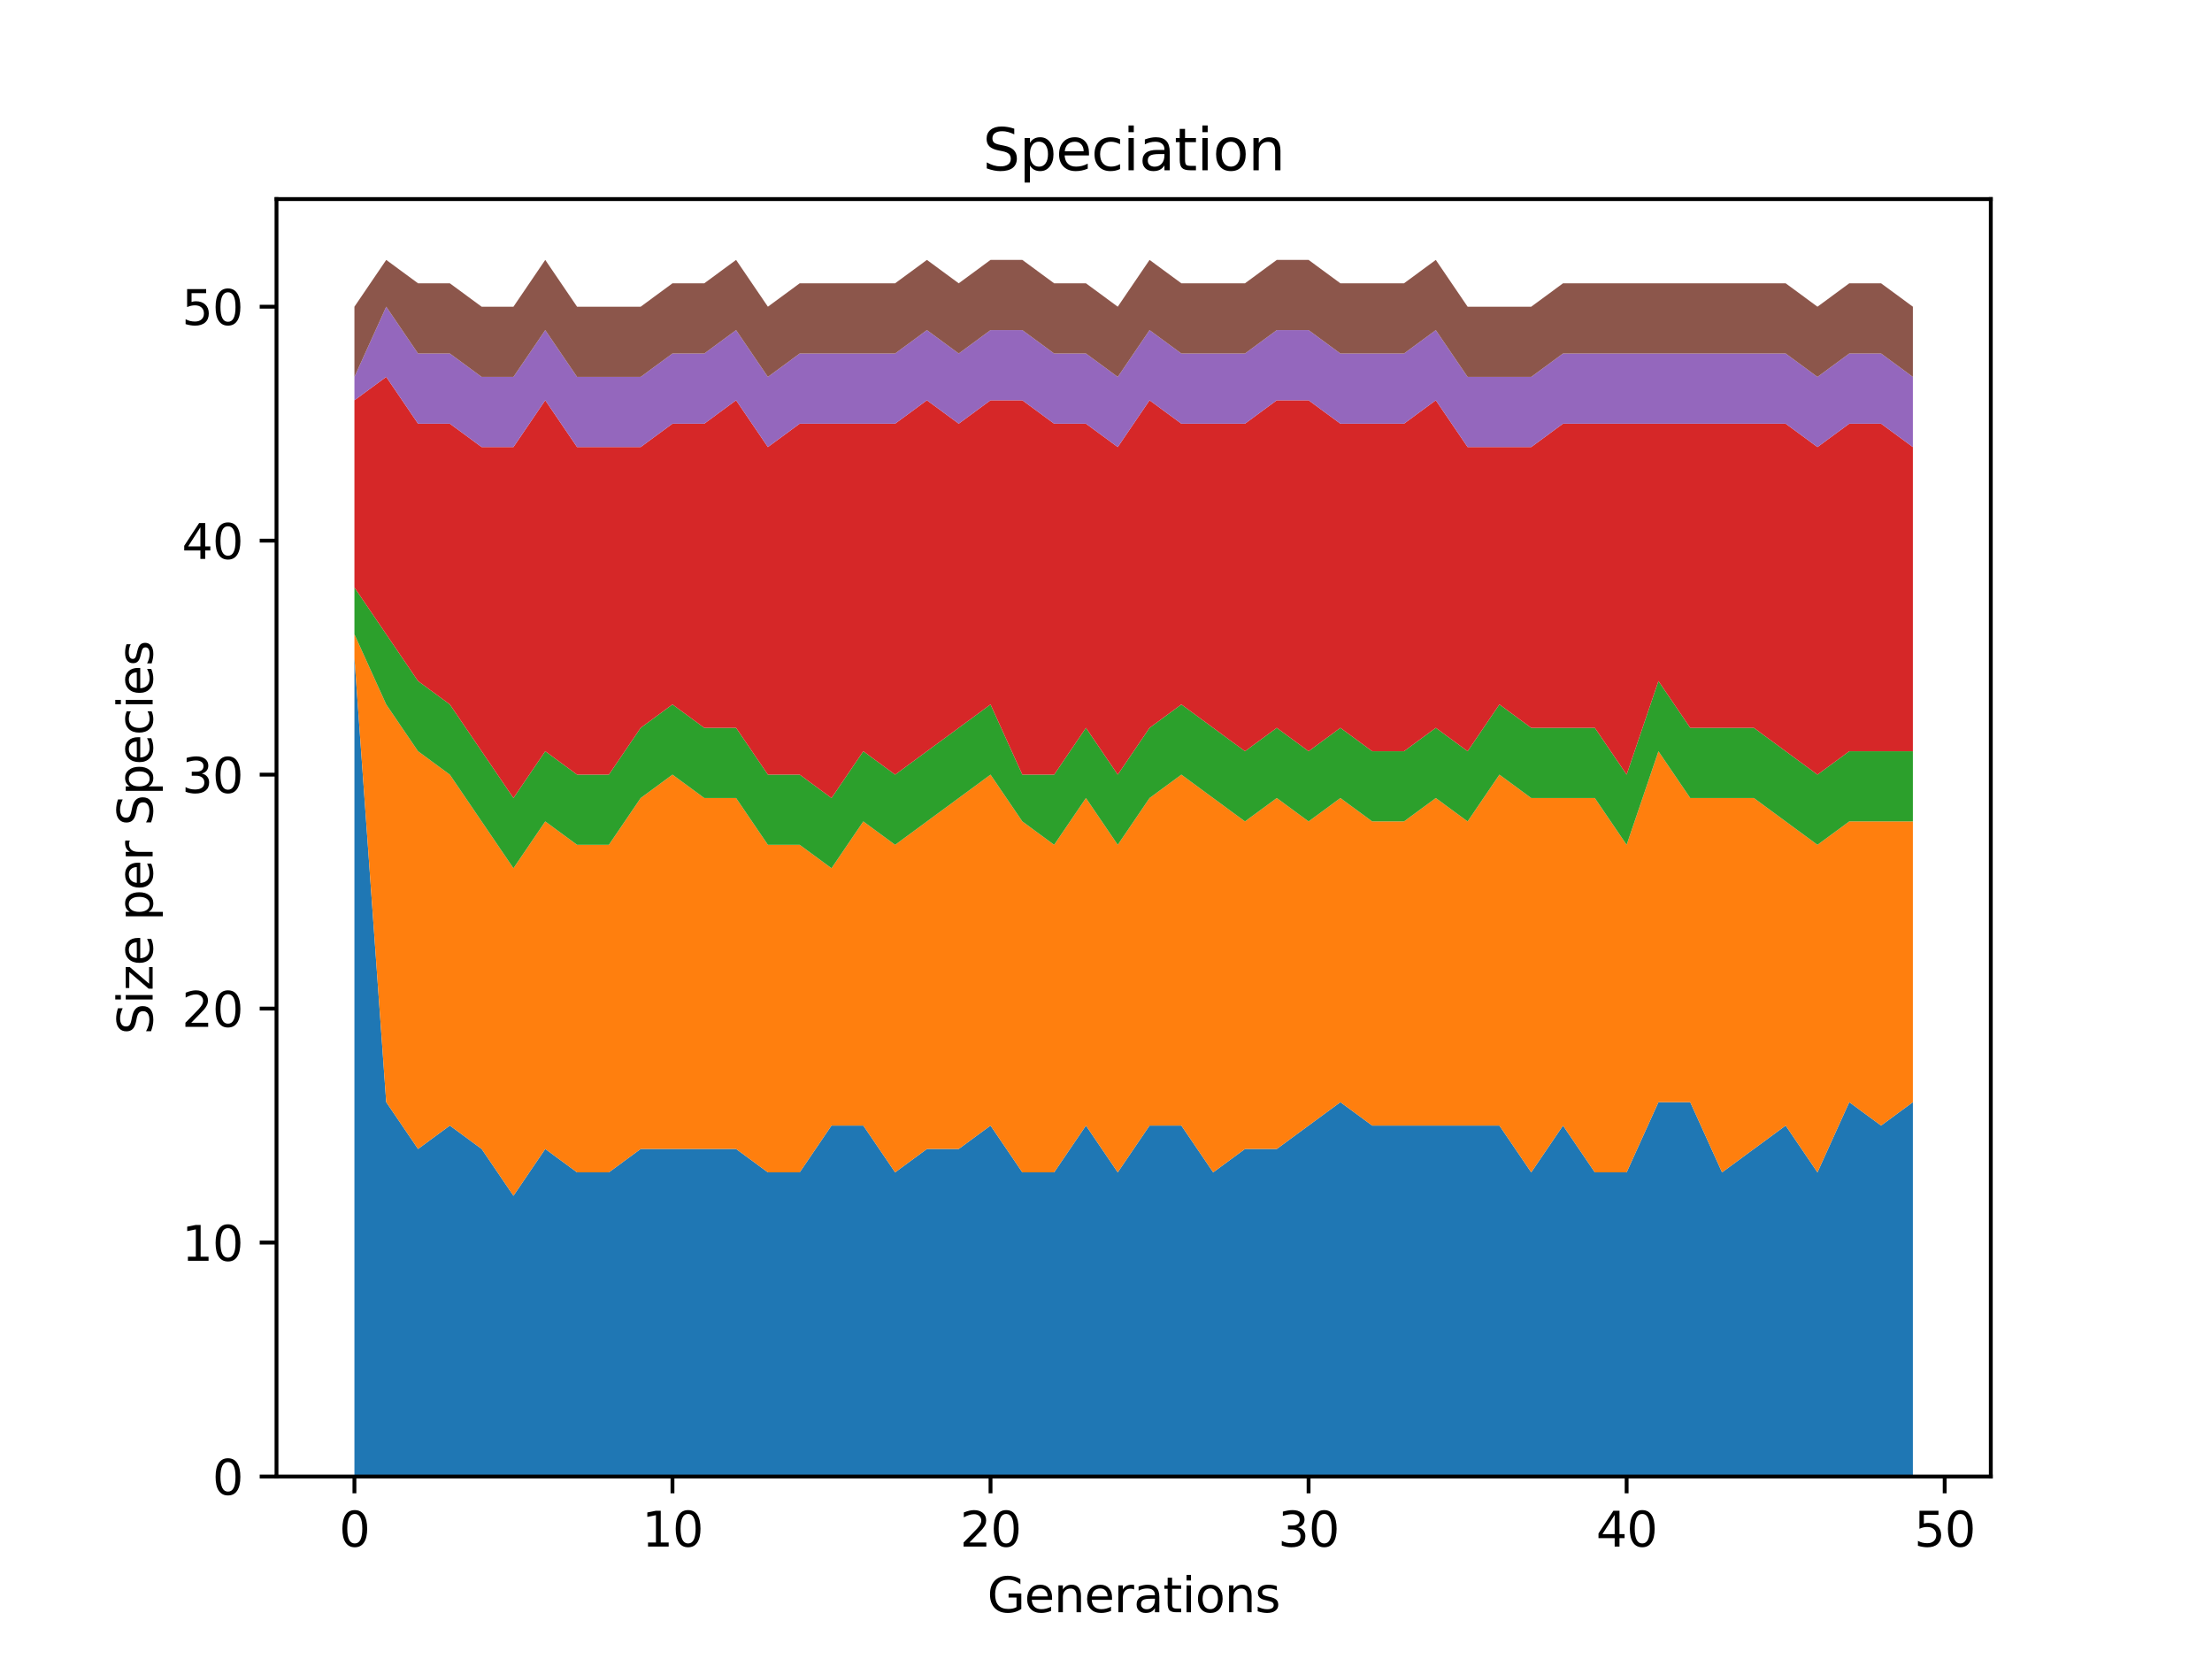 <?xml version="1.0" encoding="utf-8" standalone="no"?>
<!DOCTYPE svg PUBLIC "-//W3C//DTD SVG 1.1//EN"
  "http://www.w3.org/Graphics/SVG/1.1/DTD/svg11.dtd">
<svg height="345.6pt" version="1.1" viewBox="0 0 460.8 345.6" width="460.8pt" xmlns="http://www.w3.org/2000/svg" xmlns:xlink="http://www.w3.org/1999/xlink">
 <defs>
  <style type="text/css">*{stroke-linecap:butt;stroke-linejoin:round;}</style>
 </defs>
 <g id="figure_1">
  <g id="patch_1">
   <path d="M 0 345.6 
L 460.8 345.6 
L 460.8 0 
L 0 0 
z
" style="fill:#ffffff;"/>
  </g>
  <g id="axes_1">
   <g id="patch_2">
    <path d="M 57.6 307.584 
L 414.72 307.584 
L 414.72 41.472 
L 57.6 41.472 
z
" style="fill:#ffffff;"/>
   </g>
   <g id="PolyCollection_1">
    <path clip-path="url(#p3af3579bf2)" d="M 73.833 136.999 
L 73.833 307.584 
L 80.458 307.584 
L 87.084 307.584 
L 93.71 307.584 
L 100.335 307.584 
L 106.961 307.584 
L 113.586 307.584 
L 120.212 307.584 
L 126.838 307.584 
L 133.463 307.584 
L 140.089 307.584 
L 146.714 307.584 
L 153.34 307.584 
L 159.966 307.584 
L 166.591 307.584 
L 173.217 307.584 
L 179.842 307.584 
L 186.468 307.584 
L 193.094 307.584 
L 199.719 307.584 
L 206.345 307.584 
L 212.97 307.584 
L 219.596 307.584 
L 226.222 307.584 
L 232.847 307.584 
L 239.473 307.584 
L 246.098 307.584 
L 252.724 307.584 
L 259.35 307.584 
L 265.975 307.584 
L 272.601 307.584 
L 279.226 307.584 
L 285.852 307.584 
L 292.478 307.584 
L 299.103 307.584 
L 305.729 307.584 
L 312.354 307.584 
L 318.98 307.584 
L 325.606 307.584 
L 332.231 307.584 
L 338.857 307.584 
L 345.482 307.584 
L 352.108 307.584 
L 358.734 307.584 
L 365.359 307.584 
L 371.985 307.584 
L 378.61 307.584 
L 385.236 307.584 
L 391.862 307.584 
L 398.487 307.584 
L 398.487 229.602 
L 398.487 229.602 
L 391.862 234.476 
L 385.236 229.602 
L 378.61 244.224 
L 371.985 234.476 
L 365.359 239.35 
L 358.734 244.224 
L 352.108 229.602 
L 345.482 229.602 
L 338.857 244.224 
L 332.231 244.224 
L 325.606 234.476 
L 318.98 244.224 
L 312.354 234.476 
L 305.729 234.476 
L 299.103 234.476 
L 292.478 234.476 
L 285.852 234.476 
L 279.226 229.602 
L 272.601 234.476 
L 265.975 239.35 
L 259.35 239.35 
L 252.724 244.224 
L 246.098 234.476 
L 239.473 234.476 
L 232.847 244.224 
L 226.222 234.476 
L 219.596 244.224 
L 212.97 244.224 
L 206.345 234.476 
L 199.719 239.35 
L 193.094 239.35 
L 186.468 244.224 
L 179.842 234.476 
L 173.217 234.476 
L 166.591 244.224 
L 159.966 244.224 
L 153.34 239.35 
L 146.714 239.35 
L 140.089 239.35 
L 133.463 239.35 
L 126.838 244.224 
L 120.212 244.224 
L 113.586 239.35 
L 106.961 249.098 
L 100.335 239.35 
L 93.71 234.476 
L 87.084 239.35 
L 80.458 229.602 
L 73.833 136.999 
z
" style="fill:#1f77b4;"/>
   </g>
   <g id="PolyCollection_2">
    <path clip-path="url(#p3af3579bf2)" d="M 73.833 132.126 
L 73.833 136.999 
L 80.458 229.602 
L 87.084 239.35 
L 93.71 234.476 
L 100.335 239.35 
L 106.961 249.098 
L 113.586 239.35 
L 120.212 244.224 
L 126.838 244.224 
L 133.463 239.35 
L 140.089 239.35 
L 146.714 239.35 
L 153.34 239.35 
L 159.966 244.224 
L 166.591 244.224 
L 173.217 234.476 
L 179.842 234.476 
L 186.468 244.224 
L 193.094 239.35 
L 199.719 239.35 
L 206.345 234.476 
L 212.97 244.224 
L 219.596 244.224 
L 226.222 234.476 
L 232.847 244.224 
L 239.473 234.476 
L 246.098 234.476 
L 252.724 244.224 
L 259.35 239.35 
L 265.975 239.35 
L 272.601 234.476 
L 279.226 229.602 
L 285.852 234.476 
L 292.478 234.476 
L 299.103 234.476 
L 305.729 234.476 
L 312.354 234.476 
L 318.98 244.224 
L 325.606 234.476 
L 332.231 244.224 
L 338.857 244.224 
L 345.482 229.602 
L 352.108 229.602 
L 358.734 244.224 
L 365.359 239.35 
L 371.985 234.476 
L 378.61 244.224 
L 385.236 229.602 
L 391.862 234.476 
L 398.487 229.602 
L 398.487 171.116 
L 398.487 171.116 
L 391.862 171.116 
L 385.236 171.116 
L 378.61 175.99 
L 371.985 171.116 
L 365.359 166.242 
L 358.734 166.242 
L 352.108 166.242 
L 345.482 156.495 
L 338.857 175.99 
L 332.231 166.242 
L 325.606 166.242 
L 318.98 166.242 
L 312.354 161.369 
L 305.729 171.116 
L 299.103 166.242 
L 292.478 171.116 
L 285.852 171.116 
L 279.226 166.242 
L 272.601 171.116 
L 265.975 166.242 
L 259.35 171.116 
L 252.724 166.242 
L 246.098 161.369 
L 239.473 166.242 
L 232.847 175.99 
L 226.222 166.242 
L 219.596 175.99 
L 212.97 171.116 
L 206.345 161.369 
L 199.719 166.242 
L 193.094 171.116 
L 186.468 175.99 
L 179.842 171.116 
L 173.217 180.864 
L 166.591 175.99 
L 159.966 175.99 
L 153.34 166.242 
L 146.714 166.242 
L 140.089 161.369 
L 133.463 166.242 
L 126.838 175.99 
L 120.212 175.99 
L 113.586 171.116 
L 106.961 180.864 
L 100.335 171.116 
L 93.71 161.369 
L 87.084 156.495 
L 80.458 146.747 
L 73.833 132.126 
z
" style="fill:#ff7f0e;"/>
   </g>
   <g id="PolyCollection_3">
    <path clip-path="url(#p3af3579bf2)" d="M 73.833 122.378 
L 73.833 132.126 
L 80.458 146.747 
L 87.084 156.495 
L 93.71 161.369 
L 100.335 171.116 
L 106.961 180.864 
L 113.586 171.116 
L 120.212 175.99 
L 126.838 175.99 
L 133.463 166.242 
L 140.089 161.369 
L 146.714 166.242 
L 153.34 166.242 
L 159.966 175.99 
L 166.591 175.99 
L 173.217 180.864 
L 179.842 171.116 
L 186.468 175.99 
L 193.094 171.116 
L 199.719 166.242 
L 206.345 161.369 
L 212.97 171.116 
L 219.596 175.99 
L 226.222 166.242 
L 232.847 175.99 
L 239.473 166.242 
L 246.098 161.369 
L 252.724 166.242 
L 259.35 171.116 
L 265.975 166.242 
L 272.601 171.116 
L 279.226 166.242 
L 285.852 171.116 
L 292.478 171.116 
L 299.103 166.242 
L 305.729 171.116 
L 312.354 161.369 
L 318.98 166.242 
L 325.606 166.242 
L 332.231 166.242 
L 338.857 175.99 
L 345.482 156.495 
L 352.108 166.242 
L 358.734 166.242 
L 365.359 166.242 
L 371.985 171.116 
L 378.61 175.99 
L 385.236 171.116 
L 391.862 171.116 
L 398.487 171.116 
L 398.487 156.495 
L 398.487 156.495 
L 391.862 156.495 
L 385.236 156.495 
L 378.61 161.369 
L 371.985 156.495 
L 365.359 151.621 
L 358.734 151.621 
L 352.108 151.621 
L 345.482 141.873 
L 338.857 161.369 
L 332.231 151.621 
L 325.606 151.621 
L 318.98 151.621 
L 312.354 146.747 
L 305.729 156.495 
L 299.103 151.621 
L 292.478 156.495 
L 285.852 156.495 
L 279.226 151.621 
L 272.601 156.495 
L 265.975 151.621 
L 259.35 156.495 
L 252.724 151.621 
L 246.098 146.747 
L 239.473 151.621 
L 232.847 161.369 
L 226.222 151.621 
L 219.596 161.369 
L 212.97 161.369 
L 206.345 146.747 
L 199.719 151.621 
L 193.094 156.495 
L 186.468 161.369 
L 179.842 156.495 
L 173.217 166.242 
L 166.591 161.369 
L 159.966 161.369 
L 153.34 151.621 
L 146.714 151.621 
L 140.089 146.747 
L 133.463 151.621 
L 126.838 161.369 
L 120.212 161.369 
L 113.586 156.495 
L 106.961 166.242 
L 100.335 156.495 
L 93.71 146.747 
L 87.084 141.873 
L 80.458 132.126 
L 73.833 122.378 
z
" style="fill:#2ca02c;"/>
   </g>
   <g id="PolyCollection_4">
    <path clip-path="url(#p3af3579bf2)" d="M 73.833 83.387 
L 73.833 122.378 
L 80.458 132.126 
L 87.084 141.873 
L 93.71 146.747 
L 100.335 156.495 
L 106.961 166.242 
L 113.586 156.495 
L 120.212 161.369 
L 126.838 161.369 
L 133.463 151.621 
L 140.089 146.747 
L 146.714 151.621 
L 153.34 151.621 
L 159.966 161.369 
L 166.591 161.369 
L 173.217 166.242 
L 179.842 156.495 
L 186.468 161.369 
L 193.094 156.495 
L 199.719 151.621 
L 206.345 146.747 
L 212.97 161.369 
L 219.596 161.369 
L 226.222 151.621 
L 232.847 161.369 
L 239.473 151.621 
L 246.098 146.747 
L 252.724 151.621 
L 259.35 156.495 
L 265.975 151.621 
L 272.601 156.495 
L 279.226 151.621 
L 285.852 156.495 
L 292.478 156.495 
L 299.103 151.621 
L 305.729 156.495 
L 312.354 146.747 
L 318.98 151.621 
L 325.606 151.621 
L 332.231 151.621 
L 338.857 161.369 
L 345.482 141.873 
L 352.108 151.621 
L 358.734 151.621 
L 365.359 151.621 
L 371.985 156.495 
L 378.61 161.369 
L 385.236 156.495 
L 391.862 156.495 
L 398.487 156.495 
L 398.487 93.135 
L 398.487 93.135 
L 391.862 88.261 
L 385.236 88.261 
L 378.61 93.135 
L 371.985 88.261 
L 365.359 88.261 
L 358.734 88.261 
L 352.108 88.261 
L 345.482 88.261 
L 338.857 88.261 
L 332.231 88.261 
L 325.606 88.261 
L 318.98 93.135 
L 312.354 93.135 
L 305.729 93.135 
L 299.103 83.387 
L 292.478 88.261 
L 285.852 88.261 
L 279.226 88.261 
L 272.601 83.387 
L 265.975 83.387 
L 259.35 88.261 
L 252.724 88.261 
L 246.098 88.261 
L 239.473 83.387 
L 232.847 93.135 
L 226.222 88.261 
L 219.596 88.261 
L 212.97 83.387 
L 206.345 83.387 
L 199.719 88.261 
L 193.094 83.387 
L 186.468 88.261 
L 179.842 88.261 
L 173.217 88.261 
L 166.591 88.261 
L 159.966 93.135 
L 153.34 83.387 
L 146.714 88.261 
L 140.089 88.261 
L 133.463 93.135 
L 126.838 93.135 
L 120.212 93.135 
L 113.586 83.387 
L 106.961 93.135 
L 100.335 93.135 
L 93.71 88.261 
L 87.084 88.261 
L 80.458 78.513 
L 73.833 83.387 
z
" style="fill:#d62728;"/>
   </g>
   <g id="PolyCollection_5">
    <path clip-path="url(#p3af3579bf2)" d="M 73.833 78.513 
L 73.833 83.387 
L 80.458 78.513 
L 87.084 88.261 
L 93.71 88.261 
L 100.335 93.135 
L 106.961 93.135 
L 113.586 83.387 
L 120.212 93.135 
L 126.838 93.135 
L 133.463 93.135 
L 140.089 88.261 
L 146.714 88.261 
L 153.34 83.387 
L 159.966 93.135 
L 166.591 88.261 
L 173.217 88.261 
L 179.842 88.261 
L 186.468 88.261 
L 193.094 83.387 
L 199.719 88.261 
L 206.345 83.387 
L 212.97 83.387 
L 219.596 88.261 
L 226.222 88.261 
L 232.847 93.135 
L 239.473 83.387 
L 246.098 88.261 
L 252.724 88.261 
L 259.35 88.261 
L 265.975 83.387 
L 272.601 83.387 
L 279.226 88.261 
L 285.852 88.261 
L 292.478 88.261 
L 299.103 83.387 
L 305.729 93.135 
L 312.354 93.135 
L 318.98 93.135 
L 325.606 88.261 
L 332.231 88.261 
L 338.857 88.261 
L 345.482 88.261 
L 352.108 88.261 
L 358.734 88.261 
L 365.359 88.261 
L 371.985 88.261 
L 378.61 93.135 
L 385.236 88.261 
L 391.862 88.261 
L 398.487 93.135 
L 398.487 78.513 
L 398.487 78.513 
L 391.862 73.639 
L 385.236 73.639 
L 378.61 78.513 
L 371.985 73.639 
L 365.359 73.639 
L 358.734 73.639 
L 352.108 73.639 
L 345.482 73.639 
L 338.857 73.639 
L 332.231 73.639 
L 325.606 73.639 
L 318.98 78.513 
L 312.354 78.513 
L 305.729 78.513 
L 299.103 68.766 
L 292.478 73.639 
L 285.852 73.639 
L 279.226 73.639 
L 272.601 68.766 
L 265.975 68.766 
L 259.35 73.639 
L 252.724 73.639 
L 246.098 73.639 
L 239.473 68.766 
L 232.847 78.513 
L 226.222 73.639 
L 219.596 73.639 
L 212.97 68.766 
L 206.345 68.766 
L 199.719 73.639 
L 193.094 68.766 
L 186.468 73.639 
L 179.842 73.639 
L 173.217 73.639 
L 166.591 73.639 
L 159.966 78.513 
L 153.34 68.766 
L 146.714 73.639 
L 140.089 73.639 
L 133.463 78.513 
L 126.838 78.513 
L 120.212 78.513 
L 113.586 68.766 
L 106.961 78.513 
L 100.335 78.513 
L 93.71 73.639 
L 87.084 73.639 
L 80.458 63.892 
L 73.833 78.513 
z
" style="fill:#9467bd;"/>
   </g>
   <g id="PolyCollection_6">
    <path clip-path="url(#p3af3579bf2)" d="M 73.833 63.892 
L 73.833 78.513 
L 80.458 63.892 
L 87.084 73.639 
L 93.71 73.639 
L 100.335 78.513 
L 106.961 78.513 
L 113.586 68.766 
L 120.212 78.513 
L 126.838 78.513 
L 133.463 78.513 
L 140.089 73.639 
L 146.714 73.639 
L 153.34 68.766 
L 159.966 78.513 
L 166.591 73.639 
L 173.217 73.639 
L 179.842 73.639 
L 186.468 73.639 
L 193.094 68.766 
L 199.719 73.639 
L 206.345 68.766 
L 212.97 68.766 
L 219.596 73.639 
L 226.222 73.639 
L 232.847 78.513 
L 239.473 68.766 
L 246.098 73.639 
L 252.724 73.639 
L 259.35 73.639 
L 265.975 68.766 
L 272.601 68.766 
L 279.226 73.639 
L 285.852 73.639 
L 292.478 73.639 
L 299.103 68.766 
L 305.729 78.513 
L 312.354 78.513 
L 318.98 78.513 
L 325.606 73.639 
L 332.231 73.639 
L 338.857 73.639 
L 345.482 73.639 
L 352.108 73.639 
L 358.734 73.639 
L 365.359 73.639 
L 371.985 73.639 
L 378.61 78.513 
L 385.236 73.639 
L 391.862 73.639 
L 398.487 78.513 
L 398.487 63.892 
L 398.487 63.892 
L 391.862 59.018 
L 385.236 59.018 
L 378.61 63.892 
L 371.985 59.018 
L 365.359 59.018 
L 358.734 59.018 
L 352.108 59.018 
L 345.482 59.018 
L 338.857 59.018 
L 332.231 59.018 
L 325.606 59.018 
L 318.98 63.892 
L 312.354 63.892 
L 305.729 63.892 
L 299.103 54.144 
L 292.478 59.018 
L 285.852 59.018 
L 279.226 59.018 
L 272.601 54.144 
L 265.975 54.144 
L 259.35 59.018 
L 252.724 59.018 
L 246.098 59.018 
L 239.473 54.144 
L 232.847 63.892 
L 226.222 59.018 
L 219.596 59.018 
L 212.97 54.144 
L 206.345 54.144 
L 199.719 59.018 
L 193.094 54.144 
L 186.468 59.018 
L 179.842 59.018 
L 173.217 59.018 
L 166.591 59.018 
L 159.966 63.892 
L 153.34 54.144 
L 146.714 59.018 
L 140.089 59.018 
L 133.463 63.892 
L 126.838 63.892 
L 120.212 63.892 
L 113.586 54.144 
L 106.961 63.892 
L 100.335 63.892 
L 93.71 59.018 
L 87.084 59.018 
L 80.458 54.144 
L 73.833 63.892 
z
" style="fill:#8c564b;"/>
   </g>
   <g id="matplotlib.axis_1">
    <g id="xtick_1">
     <g id="line2d_1">
      <defs>
       <path d="M 0 0 
L 0 3.5 
" id="m779a6c9ada" style="stroke:#000000;stroke-width:0.8;"/>
      </defs>
      <g>
       <use style="stroke:#000000;stroke-width:0.8;" x="73.833" xlink:href="#m779a6c9ada" y="307.584"/>
      </g>
     </g>
     <g id="text_1">
      <!-- 0 -->
      <g transform="translate(70.651 322.182)scale(0.1 -0.1)">
       <defs>
        <path d="M 2034 4250 
Q 1547 4250 1301 3770 
Q 1056 3291 1056 2328 
Q 1056 1369 1301 889 
Q 1547 409 2034 409 
Q 2525 409 2770 889 
Q 3016 1369 3016 2328 
Q 3016 3291 2770 3770 
Q 2525 4250 2034 4250 
z
M 2034 4750 
Q 2819 4750 3233 4129 
Q 3647 3509 3647 2328 
Q 3647 1150 3233 529 
Q 2819 -91 2034 -91 
Q 1250 -91 836 529 
Q 422 1150 422 2328 
Q 422 3509 836 4129 
Q 1250 4750 2034 4750 
z
" id="DejaVuSans-30" transform="scale(0.016)"/>
       </defs>
       <use xlink:href="#DejaVuSans-30"/>
      </g>
     </g>
    </g>
    <g id="xtick_2">
     <g id="line2d_2">
      <g>
       <use style="stroke:#000000;stroke-width:0.8;" x="140.089" xlink:href="#m779a6c9ada" y="307.584"/>
      </g>
     </g>
     <g id="text_2">
      <!-- 10 -->
      <g transform="translate(133.726 322.182)scale(0.1 -0.1)">
       <defs>
        <path d="M 794 531 
L 1825 531 
L 1825 4091 
L 703 3866 
L 703 4441 
L 1819 4666 
L 2450 4666 
L 2450 531 
L 3481 531 
L 3481 0 
L 794 0 
L 794 531 
z
" id="DejaVuSans-31" transform="scale(0.016)"/>
       </defs>
       <use xlink:href="#DejaVuSans-31"/>
       <use x="63.623" xlink:href="#DejaVuSans-30"/>
      </g>
     </g>
    </g>
    <g id="xtick_3">
     <g id="line2d_3">
      <g>
       <use style="stroke:#000000;stroke-width:0.8;" x="206.345" xlink:href="#m779a6c9ada" y="307.584"/>
      </g>
     </g>
     <g id="text_3">
      <!-- 20 -->
      <g transform="translate(199.982 322.182)scale(0.1 -0.1)">
       <defs>
        <path d="M 1228 531 
L 3431 531 
L 3431 0 
L 469 0 
L 469 531 
Q 828 903 1448 1529 
Q 2069 2156 2228 2338 
Q 2531 2678 2651 2914 
Q 2772 3150 2772 3378 
Q 2772 3750 2511 3984 
Q 2250 4219 1831 4219 
Q 1534 4219 1204 4116 
Q 875 4013 500 3803 
L 500 4441 
Q 881 4594 1212 4672 
Q 1544 4750 1819 4750 
Q 2544 4750 2975 4387 
Q 3406 4025 3406 3419 
Q 3406 3131 3298 2873 
Q 3191 2616 2906 2266 
Q 2828 2175 2409 1742 
Q 1991 1309 1228 531 
z
" id="DejaVuSans-32" transform="scale(0.016)"/>
       </defs>
       <use xlink:href="#DejaVuSans-32"/>
       <use x="63.623" xlink:href="#DejaVuSans-30"/>
      </g>
     </g>
    </g>
    <g id="xtick_4">
     <g id="line2d_4">
      <g>
       <use style="stroke:#000000;stroke-width:0.8;" x="272.601" xlink:href="#m779a6c9ada" y="307.584"/>
      </g>
     </g>
     <g id="text_4">
      <!-- 30 -->
      <g transform="translate(266.238 322.182)scale(0.1 -0.1)">
       <defs>
        <path d="M 2597 2516 
Q 3050 2419 3304 2112 
Q 3559 1806 3559 1356 
Q 3559 666 3084 287 
Q 2609 -91 1734 -91 
Q 1441 -91 1130 -33 
Q 819 25 488 141 
L 488 750 
Q 750 597 1062 519 
Q 1375 441 1716 441 
Q 2309 441 2620 675 
Q 2931 909 2931 1356 
Q 2931 1769 2642 2001 
Q 2353 2234 1838 2234 
L 1294 2234 
L 1294 2753 
L 1863 2753 
Q 2328 2753 2575 2939 
Q 2822 3125 2822 3475 
Q 2822 3834 2567 4026 
Q 2313 4219 1838 4219 
Q 1578 4219 1281 4162 
Q 984 4106 628 3988 
L 628 4550 
Q 988 4650 1302 4700 
Q 1616 4750 1894 4750 
Q 2613 4750 3031 4423 
Q 3450 4097 3450 3541 
Q 3450 3153 3228 2886 
Q 3006 2619 2597 2516 
z
" id="DejaVuSans-33" transform="scale(0.016)"/>
       </defs>
       <use xlink:href="#DejaVuSans-33"/>
       <use x="63.623" xlink:href="#DejaVuSans-30"/>
      </g>
     </g>
    </g>
    <g id="xtick_5">
     <g id="line2d_5">
      <g>
       <use style="stroke:#000000;stroke-width:0.8;" x="338.857" xlink:href="#m779a6c9ada" y="307.584"/>
      </g>
     </g>
     <g id="text_5">
      <!-- 40 -->
      <g transform="translate(332.494 322.182)scale(0.1 -0.1)">
       <defs>
        <path d="M 2419 4116 
L 825 1625 
L 2419 1625 
L 2419 4116 
z
M 2253 4666 
L 3047 4666 
L 3047 1625 
L 3713 1625 
L 3713 1100 
L 3047 1100 
L 3047 0 
L 2419 0 
L 2419 1100 
L 313 1100 
L 313 1709 
L 2253 4666 
z
" id="DejaVuSans-34" transform="scale(0.016)"/>
       </defs>
       <use xlink:href="#DejaVuSans-34"/>
       <use x="63.623" xlink:href="#DejaVuSans-30"/>
      </g>
     </g>
    </g>
    <g id="xtick_6">
     <g id="line2d_6">
      <g>
       <use style="stroke:#000000;stroke-width:0.8;" x="405.113" xlink:href="#m779a6c9ada" y="307.584"/>
      </g>
     </g>
     <g id="text_6">
      <!-- 50 -->
      <g transform="translate(398.75 322.182)scale(0.1 -0.1)">
       <defs>
        <path d="M 691 4666 
L 3169 4666 
L 3169 4134 
L 1269 4134 
L 1269 2991 
Q 1406 3038 1543 3061 
Q 1681 3084 1819 3084 
Q 2600 3084 3056 2656 
Q 3513 2228 3513 1497 
Q 3513 744 3044 326 
Q 2575 -91 1722 -91 
Q 1428 -91 1123 -41 
Q 819 9 494 109 
L 494 744 
Q 775 591 1075 516 
Q 1375 441 1709 441 
Q 2250 441 2565 725 
Q 2881 1009 2881 1497 
Q 2881 1984 2565 2268 
Q 2250 2553 1709 2553 
Q 1456 2553 1204 2497 
Q 953 2441 691 2322 
L 691 4666 
z
" id="DejaVuSans-35" transform="scale(0.016)"/>
       </defs>
       <use xlink:href="#DejaVuSans-35"/>
       <use x="63.623" xlink:href="#DejaVuSans-30"/>
      </g>
     </g>
    </g>
    <g id="text_7">
     <!-- Generations -->
     <g transform="translate(205.662 335.861)scale(0.1 -0.1)">
      <defs>
       <path d="M 3809 666 
L 3809 1919 
L 2778 1919 
L 2778 2438 
L 4434 2438 
L 4434 434 
Q 4069 175 3628 42 
Q 3188 -91 2688 -91 
Q 1594 -91 976 548 
Q 359 1188 359 2328 
Q 359 3472 976 4111 
Q 1594 4750 2688 4750 
Q 3144 4750 3555 4637 
Q 3966 4525 4313 4306 
L 4313 3634 
Q 3963 3931 3569 4081 
Q 3175 4231 2741 4231 
Q 1884 4231 1454 3753 
Q 1025 3275 1025 2328 
Q 1025 1384 1454 906 
Q 1884 428 2741 428 
Q 3075 428 3337 486 
Q 3600 544 3809 666 
z
" id="DejaVuSans-47" transform="scale(0.016)"/>
       <path d="M 3597 1894 
L 3597 1613 
L 953 1613 
Q 991 1019 1311 708 
Q 1631 397 2203 397 
Q 2534 397 2845 478 
Q 3156 559 3463 722 
L 3463 178 
Q 3153 47 2828 -22 
Q 2503 -91 2169 -91 
Q 1331 -91 842 396 
Q 353 884 353 1716 
Q 353 2575 817 3079 
Q 1281 3584 2069 3584 
Q 2775 3584 3186 3129 
Q 3597 2675 3597 1894 
z
M 3022 2063 
Q 3016 2534 2758 2815 
Q 2500 3097 2075 3097 
Q 1594 3097 1305 2825 
Q 1016 2553 972 2059 
L 3022 2063 
z
" id="DejaVuSans-65" transform="scale(0.016)"/>
       <path d="M 3513 2113 
L 3513 0 
L 2938 0 
L 2938 2094 
Q 2938 2591 2744 2837 
Q 2550 3084 2163 3084 
Q 1697 3084 1428 2787 
Q 1159 2491 1159 1978 
L 1159 0 
L 581 0 
L 581 3500 
L 1159 3500 
L 1159 2956 
Q 1366 3272 1645 3428 
Q 1925 3584 2291 3584 
Q 2894 3584 3203 3211 
Q 3513 2838 3513 2113 
z
" id="DejaVuSans-6e" transform="scale(0.016)"/>
       <path d="M 2631 2963 
Q 2534 3019 2420 3045 
Q 2306 3072 2169 3072 
Q 1681 3072 1420 2755 
Q 1159 2438 1159 1844 
L 1159 0 
L 581 0 
L 581 3500 
L 1159 3500 
L 1159 2956 
Q 1341 3275 1631 3429 
Q 1922 3584 2338 3584 
Q 2397 3584 2469 3576 
Q 2541 3569 2628 3553 
L 2631 2963 
z
" id="DejaVuSans-72" transform="scale(0.016)"/>
       <path d="M 2194 1759 
Q 1497 1759 1228 1600 
Q 959 1441 959 1056 
Q 959 750 1161 570 
Q 1363 391 1709 391 
Q 2188 391 2477 730 
Q 2766 1069 2766 1631 
L 2766 1759 
L 2194 1759 
z
M 3341 1997 
L 3341 0 
L 2766 0 
L 2766 531 
Q 2569 213 2275 61 
Q 1981 -91 1556 -91 
Q 1019 -91 701 211 
Q 384 513 384 1019 
Q 384 1609 779 1909 
Q 1175 2209 1959 2209 
L 2766 2209 
L 2766 2266 
Q 2766 2663 2505 2880 
Q 2244 3097 1772 3097 
Q 1472 3097 1187 3025 
Q 903 2953 641 2809 
L 641 3341 
Q 956 3463 1253 3523 
Q 1550 3584 1831 3584 
Q 2591 3584 2966 3190 
Q 3341 2797 3341 1997 
z
" id="DejaVuSans-61" transform="scale(0.016)"/>
       <path d="M 1172 4494 
L 1172 3500 
L 2356 3500 
L 2356 3053 
L 1172 3053 
L 1172 1153 
Q 1172 725 1289 603 
Q 1406 481 1766 481 
L 2356 481 
L 2356 0 
L 1766 0 
Q 1100 0 847 248 
Q 594 497 594 1153 
L 594 3053 
L 172 3053 
L 172 3500 
L 594 3500 
L 594 4494 
L 1172 4494 
z
" id="DejaVuSans-74" transform="scale(0.016)"/>
       <path d="M 603 3500 
L 1178 3500 
L 1178 0 
L 603 0 
L 603 3500 
z
M 603 4863 
L 1178 4863 
L 1178 4134 
L 603 4134 
L 603 4863 
z
" id="DejaVuSans-69" transform="scale(0.016)"/>
       <path d="M 1959 3097 
Q 1497 3097 1228 2736 
Q 959 2375 959 1747 
Q 959 1119 1226 758 
Q 1494 397 1959 397 
Q 2419 397 2687 759 
Q 2956 1122 2956 1747 
Q 2956 2369 2687 2733 
Q 2419 3097 1959 3097 
z
M 1959 3584 
Q 2709 3584 3137 3096 
Q 3566 2609 3566 1747 
Q 3566 888 3137 398 
Q 2709 -91 1959 -91 
Q 1206 -91 779 398 
Q 353 888 353 1747 
Q 353 2609 779 3096 
Q 1206 3584 1959 3584 
z
" id="DejaVuSans-6f" transform="scale(0.016)"/>
       <path d="M 2834 3397 
L 2834 2853 
Q 2591 2978 2328 3040 
Q 2066 3103 1784 3103 
Q 1356 3103 1142 2972 
Q 928 2841 928 2578 
Q 928 2378 1081 2264 
Q 1234 2150 1697 2047 
L 1894 2003 
Q 2506 1872 2764 1633 
Q 3022 1394 3022 966 
Q 3022 478 2636 193 
Q 2250 -91 1575 -91 
Q 1294 -91 989 -36 
Q 684 19 347 128 
L 347 722 
Q 666 556 975 473 
Q 1284 391 1588 391 
Q 1994 391 2212 530 
Q 2431 669 2431 922 
Q 2431 1156 2273 1281 
Q 2116 1406 1581 1522 
L 1381 1569 
Q 847 1681 609 1914 
Q 372 2147 372 2553 
Q 372 3047 722 3315 
Q 1072 3584 1716 3584 
Q 2034 3584 2315 3537 
Q 2597 3491 2834 3397 
z
" id="DejaVuSans-73" transform="scale(0.016)"/>
      </defs>
      <use xlink:href="#DejaVuSans-47"/>
      <use x="77.49" xlink:href="#DejaVuSans-65"/>
      <use x="139.014" xlink:href="#DejaVuSans-6e"/>
      <use x="202.393" xlink:href="#DejaVuSans-65"/>
      <use x="263.916" xlink:href="#DejaVuSans-72"/>
      <use x="305.029" xlink:href="#DejaVuSans-61"/>
      <use x="366.309" xlink:href="#DejaVuSans-74"/>
      <use x="405.518" xlink:href="#DejaVuSans-69"/>
      <use x="433.301" xlink:href="#DejaVuSans-6f"/>
      <use x="494.482" xlink:href="#DejaVuSans-6e"/>
      <use x="557.861" xlink:href="#DejaVuSans-73"/>
     </g>
    </g>
   </g>
   <g id="matplotlib.axis_2">
    <g id="ytick_1">
     <g id="line2d_7">
      <defs>
       <path d="M 0 0 
L -3.5 0 
" id="m5754edcc87" style="stroke:#000000;stroke-width:0.8;"/>
      </defs>
      <g>
       <use style="stroke:#000000;stroke-width:0.8;" x="57.6" xlink:href="#m5754edcc87" y="307.584"/>
      </g>
     </g>
     <g id="text_8">
      <!-- 0 -->
      <g transform="translate(44.237 311.383)scale(0.1 -0.1)">
       <use xlink:href="#DejaVuSans-30"/>
      </g>
     </g>
    </g>
    <g id="ytick_2">
     <g id="line2d_8">
      <g>
       <use style="stroke:#000000;stroke-width:0.8;" x="57.6" xlink:href="#m5754edcc87" y="258.846"/>
      </g>
     </g>
     <g id="text_9">
      <!-- 10 -->
      <g transform="translate(37.875 262.645)scale(0.1 -0.1)">
       <use xlink:href="#DejaVuSans-31"/>
       <use x="63.623" xlink:href="#DejaVuSans-30"/>
      </g>
     </g>
    </g>
    <g id="ytick_3">
     <g id="line2d_9">
      <g>
       <use style="stroke:#000000;stroke-width:0.8;" x="57.6" xlink:href="#m5754edcc87" y="210.107"/>
      </g>
     </g>
     <g id="text_10">
      <!-- 20 -->
      <g transform="translate(37.875 213.906)scale(0.1 -0.1)">
       <use xlink:href="#DejaVuSans-32"/>
       <use x="63.623" xlink:href="#DejaVuSans-30"/>
      </g>
     </g>
    </g>
    <g id="ytick_4">
     <g id="line2d_10">
      <g>
       <use style="stroke:#000000;stroke-width:0.8;" x="57.6" xlink:href="#m5754edcc87" y="161.369"/>
      </g>
     </g>
     <g id="text_11">
      <!-- 30 -->
      <g transform="translate(37.875 165.168)scale(0.1 -0.1)">
       <use xlink:href="#DejaVuSans-33"/>
       <use x="63.623" xlink:href="#DejaVuSans-30"/>
      </g>
     </g>
    </g>
    <g id="ytick_5">
     <g id="line2d_11">
      <g>
       <use style="stroke:#000000;stroke-width:0.8;" x="57.6" xlink:href="#m5754edcc87" y="112.63"/>
      </g>
     </g>
     <g id="text_12">
      <!-- 40 -->
      <g transform="translate(37.875 116.429)scale(0.1 -0.1)">
       <use xlink:href="#DejaVuSans-34"/>
       <use x="63.623" xlink:href="#DejaVuSans-30"/>
      </g>
     </g>
    </g>
    <g id="ytick_6">
     <g id="line2d_12">
      <g>
       <use style="stroke:#000000;stroke-width:0.8;" x="57.6" xlink:href="#m5754edcc87" y="63.892"/>
      </g>
     </g>
     <g id="text_13">
      <!-- 50 -->
      <g transform="translate(37.875 67.691)scale(0.1 -0.1)">
       <use xlink:href="#DejaVuSans-35"/>
       <use x="63.623" xlink:href="#DejaVuSans-30"/>
      </g>
     </g>
    </g>
    <g id="text_14">
     <!-- Size per Species -->
     <g transform="translate(31.795 215.521)rotate(-90)scale(0.1 -0.1)">
      <defs>
       <path d="M 3425 4513 
L 3425 3897 
Q 3066 4069 2747 4153 
Q 2428 4238 2131 4238 
Q 1616 4238 1336 4038 
Q 1056 3838 1056 3469 
Q 1056 3159 1242 3001 
Q 1428 2844 1947 2747 
L 2328 2669 
Q 3034 2534 3370 2195 
Q 3706 1856 3706 1288 
Q 3706 609 3251 259 
Q 2797 -91 1919 -91 
Q 1588 -91 1214 -16 
Q 841 59 441 206 
L 441 856 
Q 825 641 1194 531 
Q 1563 422 1919 422 
Q 2459 422 2753 634 
Q 3047 847 3047 1241 
Q 3047 1584 2836 1778 
Q 2625 1972 2144 2069 
L 1759 2144 
Q 1053 2284 737 2584 
Q 422 2884 422 3419 
Q 422 4038 858 4394 
Q 1294 4750 2059 4750 
Q 2388 4750 2728 4690 
Q 3069 4631 3425 4513 
z
" id="DejaVuSans-53" transform="scale(0.016)"/>
       <path d="M 353 3500 
L 3084 3500 
L 3084 2975 
L 922 459 
L 3084 459 
L 3084 0 
L 275 0 
L 275 525 
L 2438 3041 
L 353 3041 
L 353 3500 
z
" id="DejaVuSans-7a" transform="scale(0.016)"/>
       <path id="DejaVuSans-20" transform="scale(0.016)"/>
       <path d="M 1159 525 
L 1159 -1331 
L 581 -1331 
L 581 3500 
L 1159 3500 
L 1159 2969 
Q 1341 3281 1617 3432 
Q 1894 3584 2278 3584 
Q 2916 3584 3314 3078 
Q 3713 2572 3713 1747 
Q 3713 922 3314 415 
Q 2916 -91 2278 -91 
Q 1894 -91 1617 61 
Q 1341 213 1159 525 
z
M 3116 1747 
Q 3116 2381 2855 2742 
Q 2594 3103 2138 3103 
Q 1681 3103 1420 2742 
Q 1159 2381 1159 1747 
Q 1159 1113 1420 752 
Q 1681 391 2138 391 
Q 2594 391 2855 752 
Q 3116 1113 3116 1747 
z
" id="DejaVuSans-70" transform="scale(0.016)"/>
       <path d="M 3122 3366 
L 3122 2828 
Q 2878 2963 2633 3030 
Q 2388 3097 2138 3097 
Q 1578 3097 1268 2742 
Q 959 2388 959 1747 
Q 959 1106 1268 751 
Q 1578 397 2138 397 
Q 2388 397 2633 464 
Q 2878 531 3122 666 
L 3122 134 
Q 2881 22 2623 -34 
Q 2366 -91 2075 -91 
Q 1284 -91 818 406 
Q 353 903 353 1747 
Q 353 2603 823 3093 
Q 1294 3584 2113 3584 
Q 2378 3584 2631 3529 
Q 2884 3475 3122 3366 
z
" id="DejaVuSans-63" transform="scale(0.016)"/>
      </defs>
      <use xlink:href="#DejaVuSans-53"/>
      <use x="63.477" xlink:href="#DejaVuSans-69"/>
      <use x="91.26" xlink:href="#DejaVuSans-7a"/>
      <use x="143.75" xlink:href="#DejaVuSans-65"/>
      <use x="205.273" xlink:href="#DejaVuSans-20"/>
      <use x="237.061" xlink:href="#DejaVuSans-70"/>
      <use x="300.537" xlink:href="#DejaVuSans-65"/>
      <use x="362.061" xlink:href="#DejaVuSans-72"/>
      <use x="403.174" xlink:href="#DejaVuSans-20"/>
      <use x="434.961" xlink:href="#DejaVuSans-53"/>
      <use x="498.438" xlink:href="#DejaVuSans-70"/>
      <use x="561.914" xlink:href="#DejaVuSans-65"/>
      <use x="623.438" xlink:href="#DejaVuSans-63"/>
      <use x="678.418" xlink:href="#DejaVuSans-69"/>
      <use x="706.201" xlink:href="#DejaVuSans-65"/>
      <use x="767.725" xlink:href="#DejaVuSans-73"/>
     </g>
    </g>
   </g>
   <g id="patch_3">
    <path d="M 57.6 307.584 
L 57.6 41.472 
" style="fill:none;stroke:#000000;stroke-linecap:square;stroke-linejoin:miter;stroke-width:0.8;"/>
   </g>
   <g id="patch_4">
    <path d="M 414.72 307.584 
L 414.72 41.472 
" style="fill:none;stroke:#000000;stroke-linecap:square;stroke-linejoin:miter;stroke-width:0.8;"/>
   </g>
   <g id="patch_5">
    <path d="M 57.6 307.584 
L 414.72 307.584 
" style="fill:none;stroke:#000000;stroke-linecap:square;stroke-linejoin:miter;stroke-width:0.8;"/>
   </g>
   <g id="patch_6">
    <path d="M 57.6 41.472 
L 414.72 41.472 
" style="fill:none;stroke:#000000;stroke-linecap:square;stroke-linejoin:miter;stroke-width:0.8;"/>
   </g>
   <g id="text_15">
    <!-- Speciation -->
    <g transform="translate(204.714 35.472)scale(0.12 -0.12)">
     <use xlink:href="#DejaVuSans-53"/>
     <use x="63.477" xlink:href="#DejaVuSans-70"/>
     <use x="126.953" xlink:href="#DejaVuSans-65"/>
     <use x="188.477" xlink:href="#DejaVuSans-63"/>
     <use x="243.457" xlink:href="#DejaVuSans-69"/>
     <use x="271.24" xlink:href="#DejaVuSans-61"/>
     <use x="332.52" xlink:href="#DejaVuSans-74"/>
     <use x="371.729" xlink:href="#DejaVuSans-69"/>
     <use x="399.512" xlink:href="#DejaVuSans-6f"/>
     <use x="460.693" xlink:href="#DejaVuSans-6e"/>
    </g>
   </g>
  </g>
 </g>
 <defs>
  <clipPath id="p3af3579bf2">
   <rect height="266.112" width="357.12" x="57.6" y="41.472"/>
  </clipPath>
 </defs>
</svg>
